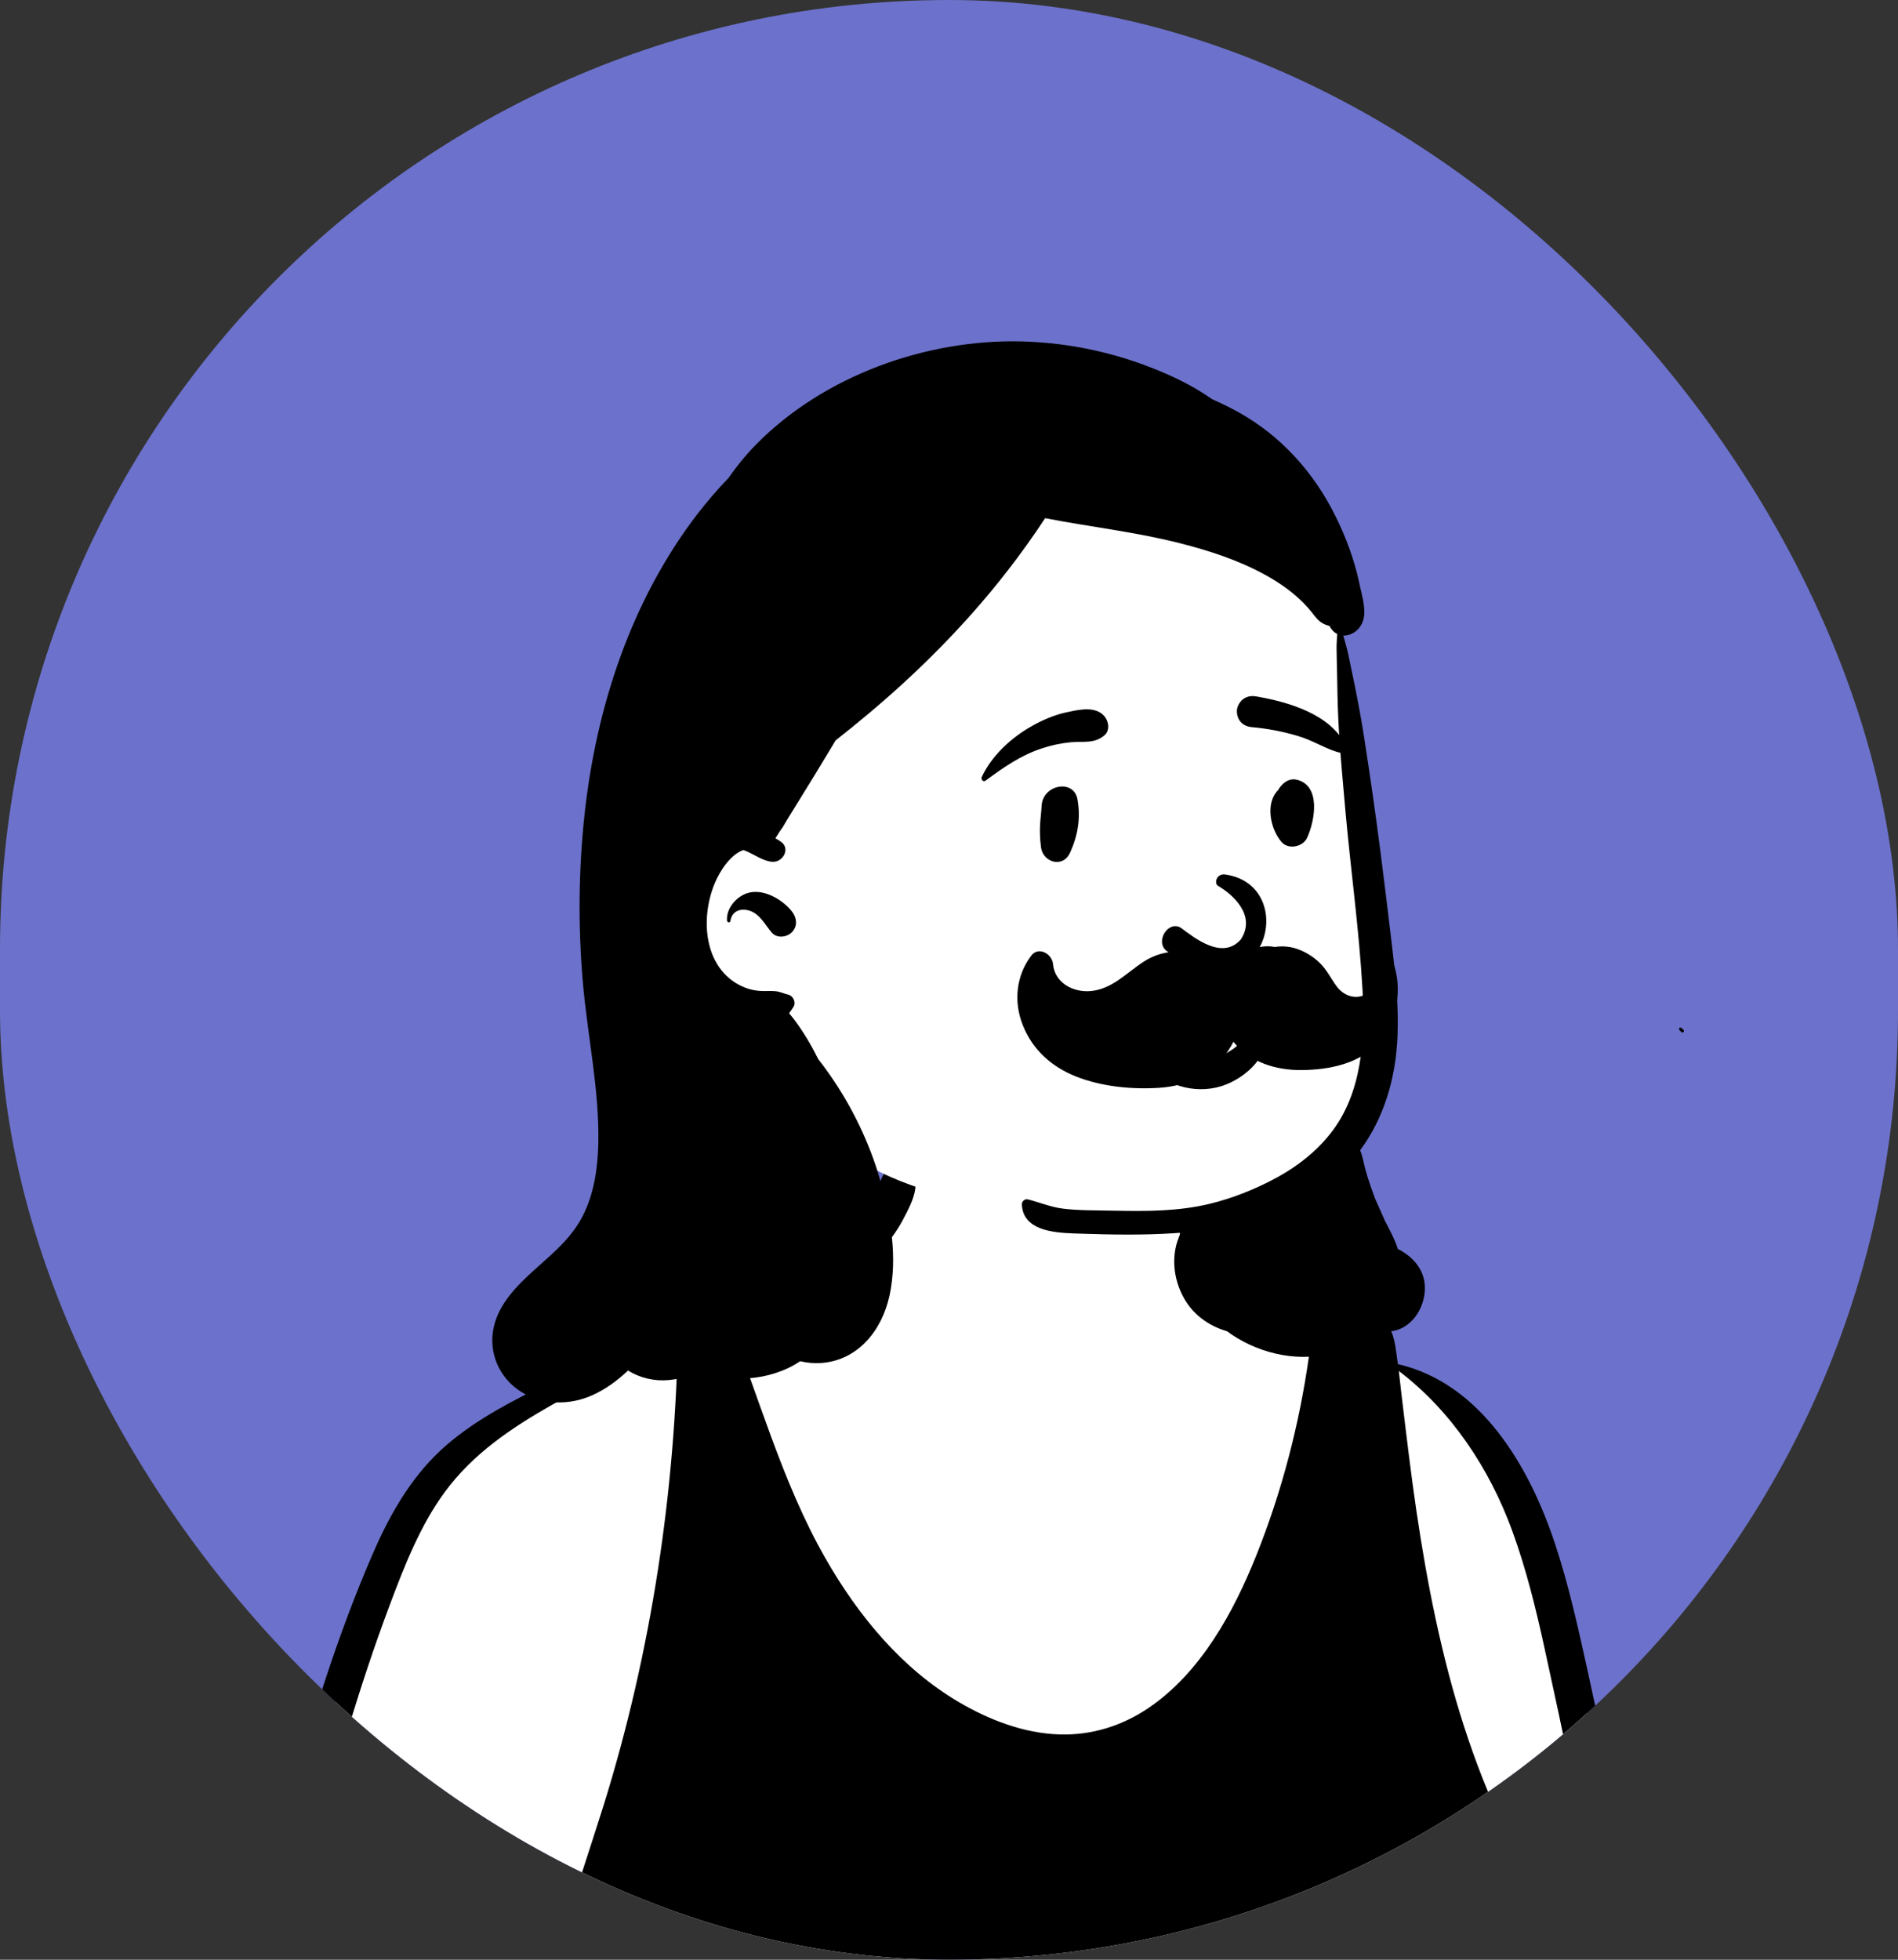 <svg width="31" height="32" viewBox="0 0 31 32" fill="none" xmlns="http://www.w3.org/2000/svg">
<rect x="0" y="0" width="31" height="32" fill="#333333" stroke="none"/>
<g clip-path="url(#clip0_149_5403)">
<rect width="31" height="32" rx="15.5" fill="#6C72CB"/>
<path fill-rule="evenodd" clip-rule="evenodd" d="M4.472 41.105C4.428 41.108 4.442 41.094 4.458 41.09C4.463 41.095 4.468 41.1 4.472 41.105ZM5.798 42.054C7.032 42.161 8.26 41.981 9.481 41.801C11.957 41.526 14.434 41.992 16.915 41.738C20.018 41.496 23.126 41.136 26.233 41.454C27.089 41.445 28.461 41.635 28.117 40.283C27.622 36.791 26.989 33.323 26.319 29.865C25.775 27.932 25.655 24.56 24.266 23.251C24.063 23.072 23.337 22.494 23.147 22.42C22.204 22.094 20.512 21.873 19.798 21.139C19.211 20.179 19.44 18.833 18.545 18.074C17.761 17.456 16.09 17.651 15.282 18.163C14.646 18.617 14.565 19.459 14.177 20.093C14.082 20.244 13.854 20.611 13.724 20.731C13.407 21.064 12.275 21.441 11.947 21.515C10.098 21.971 9.177 22.245 7.746 23.566C4.026 27.71 4.744 34.786 3.818 40.068C3.789 40.646 3.467 41.44 4.085 41.791C4.615 42.031 5.23 41.981 5.798 42.054Z" fill="white"/>
<path fill-rule="evenodd" clip-rule="evenodd" d="M19.342 19.826C19.346 19.812 19.367 19.809 19.371 19.825C19.429 20.068 19.534 20.334 19.638 20.56C19.745 20.79 19.887 20.999 20.066 21.175C20.439 21.543 20.912 21.7 21.425 21.683L21.437 21.683C21.439 21.665 21.442 21.647 21.444 21.629L21.447 21.602C21.484 21.236 21.905 21.232 21.994 21.505C22.037 21.517 22.079 21.529 22.12 21.542L22.129 21.545C22.199 21.57 22.438 21.682 22.481 21.649C22.575 21.575 22.686 21.652 22.724 21.741C22.787 21.886 22.802 22.069 22.825 22.228L22.828 22.249L22.831 22.274C24.191 22.588 24.984 23.952 25.402 25.219C25.629 25.906 25.784 26.617 25.94 27.325C26.106 28.081 26.261 28.84 26.424 29.597C26.745 31.089 27.051 32.585 27.322 34.088L27.401 34.524C27.649 35.906 27.892 37.287 28.102 38.677C28.215 39.426 28.322 40.176 28.426 40.927C28.445 41.061 28.463 41.194 28.482 41.328L28.509 41.529C28.534 41.71 28.572 41.888 28.489 42.06C28.31 42.434 27.738 42.451 27.694 41.982C27.686 41.889 27.715 41.816 27.764 41.764L27.763 41.756C27.763 41.752 27.762 41.748 27.762 41.747C27.743 41.654 27.735 41.555 27.723 41.461C27.695 41.26 27.668 41.059 27.641 40.858C27.588 40.475 27.535 40.092 27.481 39.709C27.37 38.932 27.255 38.157 27.134 37.382L27.014 36.617C26.612 34.064 26.196 31.512 25.67 28.985C25.526 28.296 25.38 27.609 25.229 26.923C25.087 26.273 24.929 25.626 24.701 25.001C24.33 23.981 23.702 23.035 22.847 22.387C22.863 22.516 22.875 22.645 22.891 22.775C22.93 23.106 22.971 23.437 23.012 23.768C23.162 24.967 23.355 26.163 23.661 27.33C23.813 27.908 23.995 28.478 24.213 29.033C24.321 29.306 24.438 29.575 24.564 29.839C24.69 30.101 24.906 30.377 24.926 30.672C24.935 30.808 24.799 30.935 24.67 30.925C24.744 31.467 24.791 32.016 24.841 32.558C24.913 33.343 24.974 34.129 25.055 34.913C25.199 36.317 25.371 37.718 25.55 39.118C25.585 39.395 25.623 39.673 25.661 39.95L25.692 40.183C25.713 40.334 25.744 40.514 25.669 40.651C25.743 40.822 25.795 40.998 25.828 41.183C25.869 41.413 25.747 41.676 25.485 41.675C25.455 41.675 25.425 41.674 25.395 41.671C25.153 41.738 24.912 41.797 24.66 41.807C24.338 41.821 24.015 41.825 23.692 41.834C23.069 41.852 22.445 41.869 21.822 41.885C19.564 41.944 17.306 42.024 15.049 42.065L14.146 42.081C13.318 42.096 12.489 42.109 11.661 42.106C11.091 42.105 10.521 42.103 9.95 42.099L9.834 42.099C9.331 42.097 8.828 42.105 8.329 42.043C8.317 42.041 8.311 42.028 8.313 42.016L8.313 42.013L8.292 42.009C8.28 42.065 8.012 41.839 8.01 41.683C7.898 41.542 7.943 41.308 7.951 41.139C7.958 40.974 7.968 40.809 7.977 40.645C7.995 40.294 8.009 39.942 8.028 39.591C8.104 38.174 8.164 36.754 8.191 35.336C8.205 34.621 8.212 33.906 8.221 33.191C8.225 32.866 8.233 32.54 8.256 32.215L8.262 32.134C8.288 31.805 8.276 31.452 8.386 31.139C8.387 31.135 8.393 31.135 8.395 31.139C8.521 31.436 8.541 31.785 8.573 32.114C8.577 32.113 8.581 32.112 8.586 32.111C8.748 32.025 8.912 31.947 9.065 31.843C9.085 31.828 9.105 31.814 9.126 31.799C9.351 31.022 9.615 30.256 9.857 29.484C10.637 26.985 11.036 24.339 11.074 21.72C10.442 22.168 9.751 22.524 9.081 22.903L9.018 22.938C8.357 23.314 7.726 23.735 7.265 24.363C6.863 24.909 6.607 25.566 6.369 26.199C6.113 26.88 5.884 27.572 5.676 28.269C5.255 29.684 4.937 31.129 4.698 32.587C4.461 34.025 4.302 35.471 4.208 36.926C4.16 37.667 4.118 38.409 4.086 39.152C4.069 39.528 4.056 39.904 4.044 40.281C4.038 40.464 4.035 40.647 4.028 40.829C4.023 40.935 4.025 41.043 3.993 41.144C3.967 41.228 3.919 41.3 3.874 41.375C3.793 41.512 3.578 41.544 3.495 41.388L3.458 41.321C3.41 41.231 3.366 41.14 3.357 41.035C3.349 40.935 3.358 40.831 3.361 40.73C3.367 40.527 3.374 40.324 3.381 40.121C3.397 39.694 3.415 39.266 3.437 38.839C3.48 37.984 3.542 37.13 3.625 36.277C3.917 33.282 4.372 30.297 5.312 27.431C5.544 26.723 5.806 26.019 6.104 25.336C6.392 24.676 6.761 24.049 7.308 23.583C7.812 23.153 8.403 22.857 8.99 22.569L9.063 22.533C9.721 22.21 10.377 21.865 11.067 21.619C11.051 21.622 11.036 21.624 11.023 21.629C11.008 21.635 10.998 21.615 11.008 21.603C11.046 21.557 11.061 21.51 11.105 21.465C11.136 21.433 11.168 21.403 11.201 21.374L11.248 21.332C11.334 21.258 11.425 21.181 11.536 21.152C11.691 21.111 11.772 21.255 11.731 21.372C11.753 21.341 11.814 21.348 11.831 21.389C12.381 22.74 12.756 24.178 13.484 25.449C14.02 26.387 14.731 27.246 15.659 27.792C16.157 28.085 16.725 28.304 17.306 28.321C17.828 28.337 18.326 28.183 18.762 27.887C19.607 27.312 20.144 26.336 20.52 25.396C20.935 24.36 21.221 23.262 21.378 22.154C20.794 22.182 20.171 21.93 19.771 21.496C19.561 21.268 19.401 20.986 19.317 20.684C19.231 20.378 19.249 20.124 19.342 19.826ZM14.42 19.195C14.488 19.062 14.645 19.013 14.775 19.062C14.92 19.116 14.966 19.258 14.95 19.404C14.93 19.575 14.829 19.763 14.749 19.915C14.666 20.073 14.558 20.221 14.446 20.359C14.235 20.619 14.008 20.855 13.737 21.051C13.467 21.246 13.16 21.395 12.842 21.484L12.767 21.505C12.52 21.572 12.168 21.651 11.958 21.519C11.948 21.513 11.947 21.499 11.957 21.492C12.067 21.408 12.216 21.389 12.344 21.346C12.484 21.3 12.623 21.248 12.756 21.184C13.018 21.058 13.268 20.894 13.489 20.702C13.711 20.509 13.925 20.281 14.071 20.021C14.144 19.891 14.206 19.755 14.265 19.617C14.324 19.48 14.352 19.328 14.42 19.195Z" fill="black"/>
<path fill-rule="evenodd" clip-rule="evenodd" d="M21.878 10.344C21.905 10.005 21.499 9.119 21.513 9.301C20.874 8.347 19.664 8.005 18.62 7.719C16.403 7.049 14.709 8.01 13.204 9.661C12.314 10.569 11.471 11.577 11.043 12.806C10.2 15.151 11.616 17.742 13.696 18.777C13.864 18.863 14.047 18.945 14.207 19.051C15.068 19.526 16.069 19.666 17.02 19.852C18.799 20.207 21.016 19.932 22.016 18.163C22.692 16.909 22.467 15.425 22.378 14.063C22.265 12.87 22.086 11.524 21.878 10.344Z" fill="white"/>
<path fill-rule="evenodd" clip-rule="evenodd" d="M12.338 7.269C13.456 6.128 15.136 5.536 16.686 5.575C17.526 5.597 18.339 5.785 19.106 6.13C19.346 6.238 19.58 6.366 19.797 6.518C19.942 6.582 20.085 6.652 20.223 6.728C20.914 7.111 21.456 7.707 21.811 8.425C21.981 8.767 22.117 9.13 22.198 9.506L22.211 9.567C22.253 9.756 22.331 10.003 22.244 10.184C22.186 10.304 22.061 10.383 21.94 10.377C21.968 10.485 22.003 10.593 22.025 10.702L22.087 11C22.098 11.049 22.108 11.099 22.118 11.148C22.178 11.444 22.234 11.739 22.28 12.038C22.377 12.659 22.466 13.282 22.547 13.906C22.604 14.353 22.659 14.8 22.712 15.246L22.744 15.515C22.799 15.976 22.844 16.442 22.826 16.908C22.799 17.607 22.607 18.251 22.215 18.783C22.256 18.877 22.271 18.984 22.303 19.102C22.347 19.265 22.404 19.423 22.463 19.581C22.491 19.643 22.519 19.704 22.546 19.766L22.618 19.93L22.674 20.038C22.734 20.154 22.793 20.273 22.831 20.394C23.063 20.512 23.255 20.711 23.271 20.991C23.286 21.245 23.165 21.518 22.951 21.655C22.741 21.79 22.52 21.747 22.313 21.657C22.136 21.716 21.945 21.73 21.767 21.679C21.635 21.81 21.462 21.904 21.268 21.934C20.975 21.98 20.695 21.905 20.424 21.803L20.405 21.796C20.396 21.793 20.388 21.79 20.379 21.787C20.07 21.782 19.759 21.667 19.534 21.451C19.461 21.382 19.397 21.301 19.345 21.211C19.155 20.881 19.117 20.469 19.287 20.129C19.248 20.132 19.21 20.135 19.172 20.137C18.663 20.17 18.153 20.161 17.644 20.144L17.524 20.14C17.195 20.127 16.709 20.086 16.69 19.668C16.687 19.614 16.74 19.572 16.789 19.585C16.977 19.632 17.163 19.711 17.357 19.735C17.611 19.767 17.873 19.762 18.129 19.768L18.203 19.769C18.719 19.78 19.253 19.78 19.757 19.657C20.134 19.566 20.524 19.41 20.867 19.221C21.196 19.04 21.493 18.808 21.729 18.51C22.251 17.854 22.299 16.952 22.253 16.147C22.198 15.184 22.064 14.227 21.977 13.267L21.939 12.836C21.907 12.476 21.876 12.116 21.859 11.756C21.846 11.493 21.843 11.229 21.838 10.966C21.835 10.835 21.831 10.703 21.83 10.571C21.83 10.497 21.837 10.425 21.841 10.352C21.812 10.338 21.785 10.318 21.761 10.29C21.741 10.268 21.726 10.245 21.715 10.222C21.594 10.19 21.537 10.143 21.456 10.037C21.387 9.947 21.311 9.864 21.229 9.787C21.054 9.623 20.856 9.491 20.648 9.378C20.217 9.143 19.748 8.992 19.275 8.871C18.552 8.686 17.803 8.604 17.07 8.461C16.877 8.756 16.671 9.043 16.455 9.321C15.781 10.189 15.004 10.969 14.167 11.669C13.997 11.811 13.824 11.952 13.649 12.089C13.423 12.466 13.194 12.841 12.962 13.214L12.863 13.374L12.861 13.377C12.847 13.4 12.834 13.423 12.821 13.445C12.794 13.494 12.762 13.54 12.729 13.586C12.708 13.62 12.686 13.654 12.664 13.689C12.708 13.712 12.749 13.738 12.781 13.767C12.847 13.827 12.839 13.926 12.787 13.991C12.62 14.201 12.341 13.944 12.141 13.88C11.928 13.955 11.756 14.224 11.672 14.428C11.551 14.721 11.508 15.071 11.574 15.382C11.634 15.667 11.783 15.909 12.025 16.056C12.034 16.061 12.043 16.066 12.052 16.071C12.052 16.072 12.052 16.072 12.052 16.071C12.06 16.076 12.069 16.081 12.078 16.085C12.191 16.145 12.314 16.178 12.441 16.182C12.514 16.185 12.59 16.178 12.663 16.185C12.738 16.191 12.801 16.224 12.873 16.241C12.953 16.259 13.007 16.366 12.959 16.442C12.935 16.479 12.912 16.514 12.888 16.546C12.973 16.642 13.046 16.749 13.113 16.851C13.205 16.991 13.287 17.139 13.362 17.291C13.43 17.378 13.495 17.466 13.558 17.557C13.915 18.07 14.194 18.645 14.371 19.251C14.546 19.85 14.663 20.525 14.53 21.148C14.408 21.72 14.02 22.204 13.429 22.255C13.306 22.265 13.184 22.255 13.069 22.227C12.823 22.395 12.514 22.485 12.236 22.505C12.011 22.52 11.764 22.48 11.577 22.346C11.361 22.451 11.126 22.515 10.921 22.535C10.691 22.557 10.449 22.5 10.258 22.379C10.084 22.543 9.895 22.682 9.678 22.781C9.306 22.95 8.858 22.946 8.507 22.724C8.156 22.502 7.97 22.087 8.065 21.667C8.153 21.279 8.451 20.986 8.731 20.733L8.787 20.683C9.064 20.436 9.345 20.195 9.518 19.854C9.703 19.492 9.763 19.076 9.772 18.673C9.791 17.785 9.594 16.913 9.519 16.033C9.441 15.125 9.449 14.21 9.547 13.302C9.738 11.538 10.313 9.796 11.395 8.388C11.552 8.185 11.72 7.99 11.898 7.805C12.032 7.613 12.179 7.432 12.338 7.269ZM27.441 16.78C27.447 16.78 27.453 16.78 27.458 16.782C27.462 16.784 27.465 16.786 27.468 16.789L27.496 16.816C27.506 16.826 27.506 16.841 27.497 16.851C27.489 16.861 27.475 16.861 27.465 16.855L27.463 16.853L27.434 16.825C27.431 16.821 27.428 16.818 27.427 16.813C27.425 16.808 27.425 16.803 27.424 16.798C27.424 16.789 27.432 16.78 27.441 16.78ZM12.197 14.587C12.454 14.498 12.77 14.679 12.93 14.877C13.01 14.976 13.035 15.114 12.938 15.218C12.855 15.306 12.69 15.327 12.606 15.229C12.51 15.118 12.431 14.962 12.296 14.893C12.15 14.818 11.958 14.844 11.929 15.04C11.924 15.073 11.877 15.064 11.875 15.034C11.857 14.838 12.021 14.648 12.197 14.587Z" fill="black"/>
<path fill-rule="evenodd" clip-rule="evenodd" d="M19.187 17.705C18.967 17.621 18.769 17.476 18.623 17.286C18.572 17.22 18.557 17.149 18.566 17.083C18.576 17.009 18.616 16.941 18.673 16.895C18.729 16.848 18.801 16.823 18.871 16.832C18.932 16.84 18.994 16.872 19.043 16.941L19.053 16.955C19.141 17.07 19.253 17.162 19.38 17.22C19.502 17.276 19.638 17.299 19.777 17.278C20.043 17.238 20.223 17.083 20.413 16.875C20.436 16.849 20.459 16.822 20.483 16.795C20.498 16.77 20.519 16.754 20.542 16.745C20.568 16.735 20.598 16.735 20.625 16.743C20.652 16.752 20.676 16.769 20.692 16.792C20.708 16.814 20.717 16.842 20.715 16.874C20.702 17.083 20.601 17.273 20.454 17.424C20.291 17.592 20.072 17.712 19.865 17.758C19.636 17.809 19.401 17.787 19.187 17.705ZM19.891 14.463C20.14 14.607 20.521 14.951 20.267 15.339C19.966 15.684 19.511 15.316 19.287 15.15C19.08 15.023 18.86 15.376 19.053 15.527C20.669 16.68 21.259 14.456 20.01 14.279C19.873 14.26 19.826 14.418 19.891 14.463ZM17.013 13.156C17.031 12.81 17.54 12.714 17.599 13.054C17.652 13.358 17.606 13.64 17.479 13.92C17.357 14.187 17.033 14.076 17.003 13.837C16.962 13.518 17.001 13.371 17.013 13.156ZM20.895 12.869C20.964 12.77 21.065 12.701 21.189 12.734C21.577 12.836 21.477 13.402 21.349 13.68C21.279 13.831 21.043 13.877 20.932 13.75C20.752 13.543 20.658 13.12 20.875 12.902C20.881 12.891 20.887 12.88 20.895 12.869ZM17.416 11.632L17.477 11.619C17.664 11.579 17.897 11.539 18.034 11.69C18.106 11.77 18.134 11.922 18.042 12.004C17.878 12.149 17.693 12.101 17.493 12.12C17.329 12.135 17.171 12.169 17.014 12.221C16.668 12.335 16.389 12.532 16.097 12.747C16.059 12.776 16.018 12.726 16.035 12.688C16.198 12.336 16.524 12.04 16.853 11.856C17.028 11.757 17.221 11.674 17.416 11.632ZM20.507 11.37L20.554 11.378C21.062 11.47 21.725 11.664 21.978 12.167C21.989 12.239 21.979 12.255 21.972 12.265L21.969 12.269C21.963 12.278 21.958 12.29 21.928 12.301C21.919 12.299 21.911 12.297 21.902 12.295C21.792 12.269 21.704 12.231 21.619 12.192L21.526 12.149C21.419 12.099 21.311 12.051 21.197 12.017C20.953 11.945 20.703 11.896 20.45 11.874C20.395 11.87 20.342 11.853 20.3 11.822C20.26 11.792 20.229 11.75 20.213 11.694C20.194 11.621 20.198 11.565 20.234 11.498C20.262 11.447 20.302 11.411 20.349 11.389C20.397 11.367 20.452 11.361 20.507 11.37Z" fill="black"/>
<path fill-rule="evenodd" clip-rule="evenodd" d="M22.757 15.723C22.71 15.592 22.489 15.611 22.507 15.766C22.527 15.943 22.473 16.143 22.309 16.235C22.138 16.331 21.941 16.256 21.831 16.105C21.735 15.974 21.668 15.83 21.549 15.717C21.439 15.612 21.306 15.532 21.162 15.487C21.049 15.452 20.933 15.446 20.821 15.463C20.54 15.407 20.219 15.566 20.051 15.795C20.04 15.81 20.03 15.825 20.02 15.84C20.002 15.817 19.983 15.794 19.964 15.771C19.913 15.712 19.851 15.701 19.796 15.719C19.475 15.49 19.032 15.473 18.68 15.703C18.397 15.886 18.166 16.151 17.814 16.183C17.535 16.208 17.227 16.055 17.199 15.741C17.185 15.577 16.963 15.447 16.844 15.604C16.594 15.933 16.553 16.36 16.706 16.741C16.866 17.145 17.18 17.421 17.572 17.577C17.996 17.745 18.489 17.792 18.942 17.762C19.393 17.732 19.8 17.54 20.063 17.151C20.094 17.105 20.122 17.058 20.145 17.011C20.419 17.347 20.837 17.477 21.26 17.473C21.702 17.469 22.222 17.372 22.526 17.009C22.818 16.66 22.91 16.152 22.757 15.723Z" fill="black"/>
</g>
<defs>
<clipPath id="clip0_149_5403">
<rect width="31" height="32" rx="15.5" fill="white"/>
</clipPath>
</defs>
</svg>
